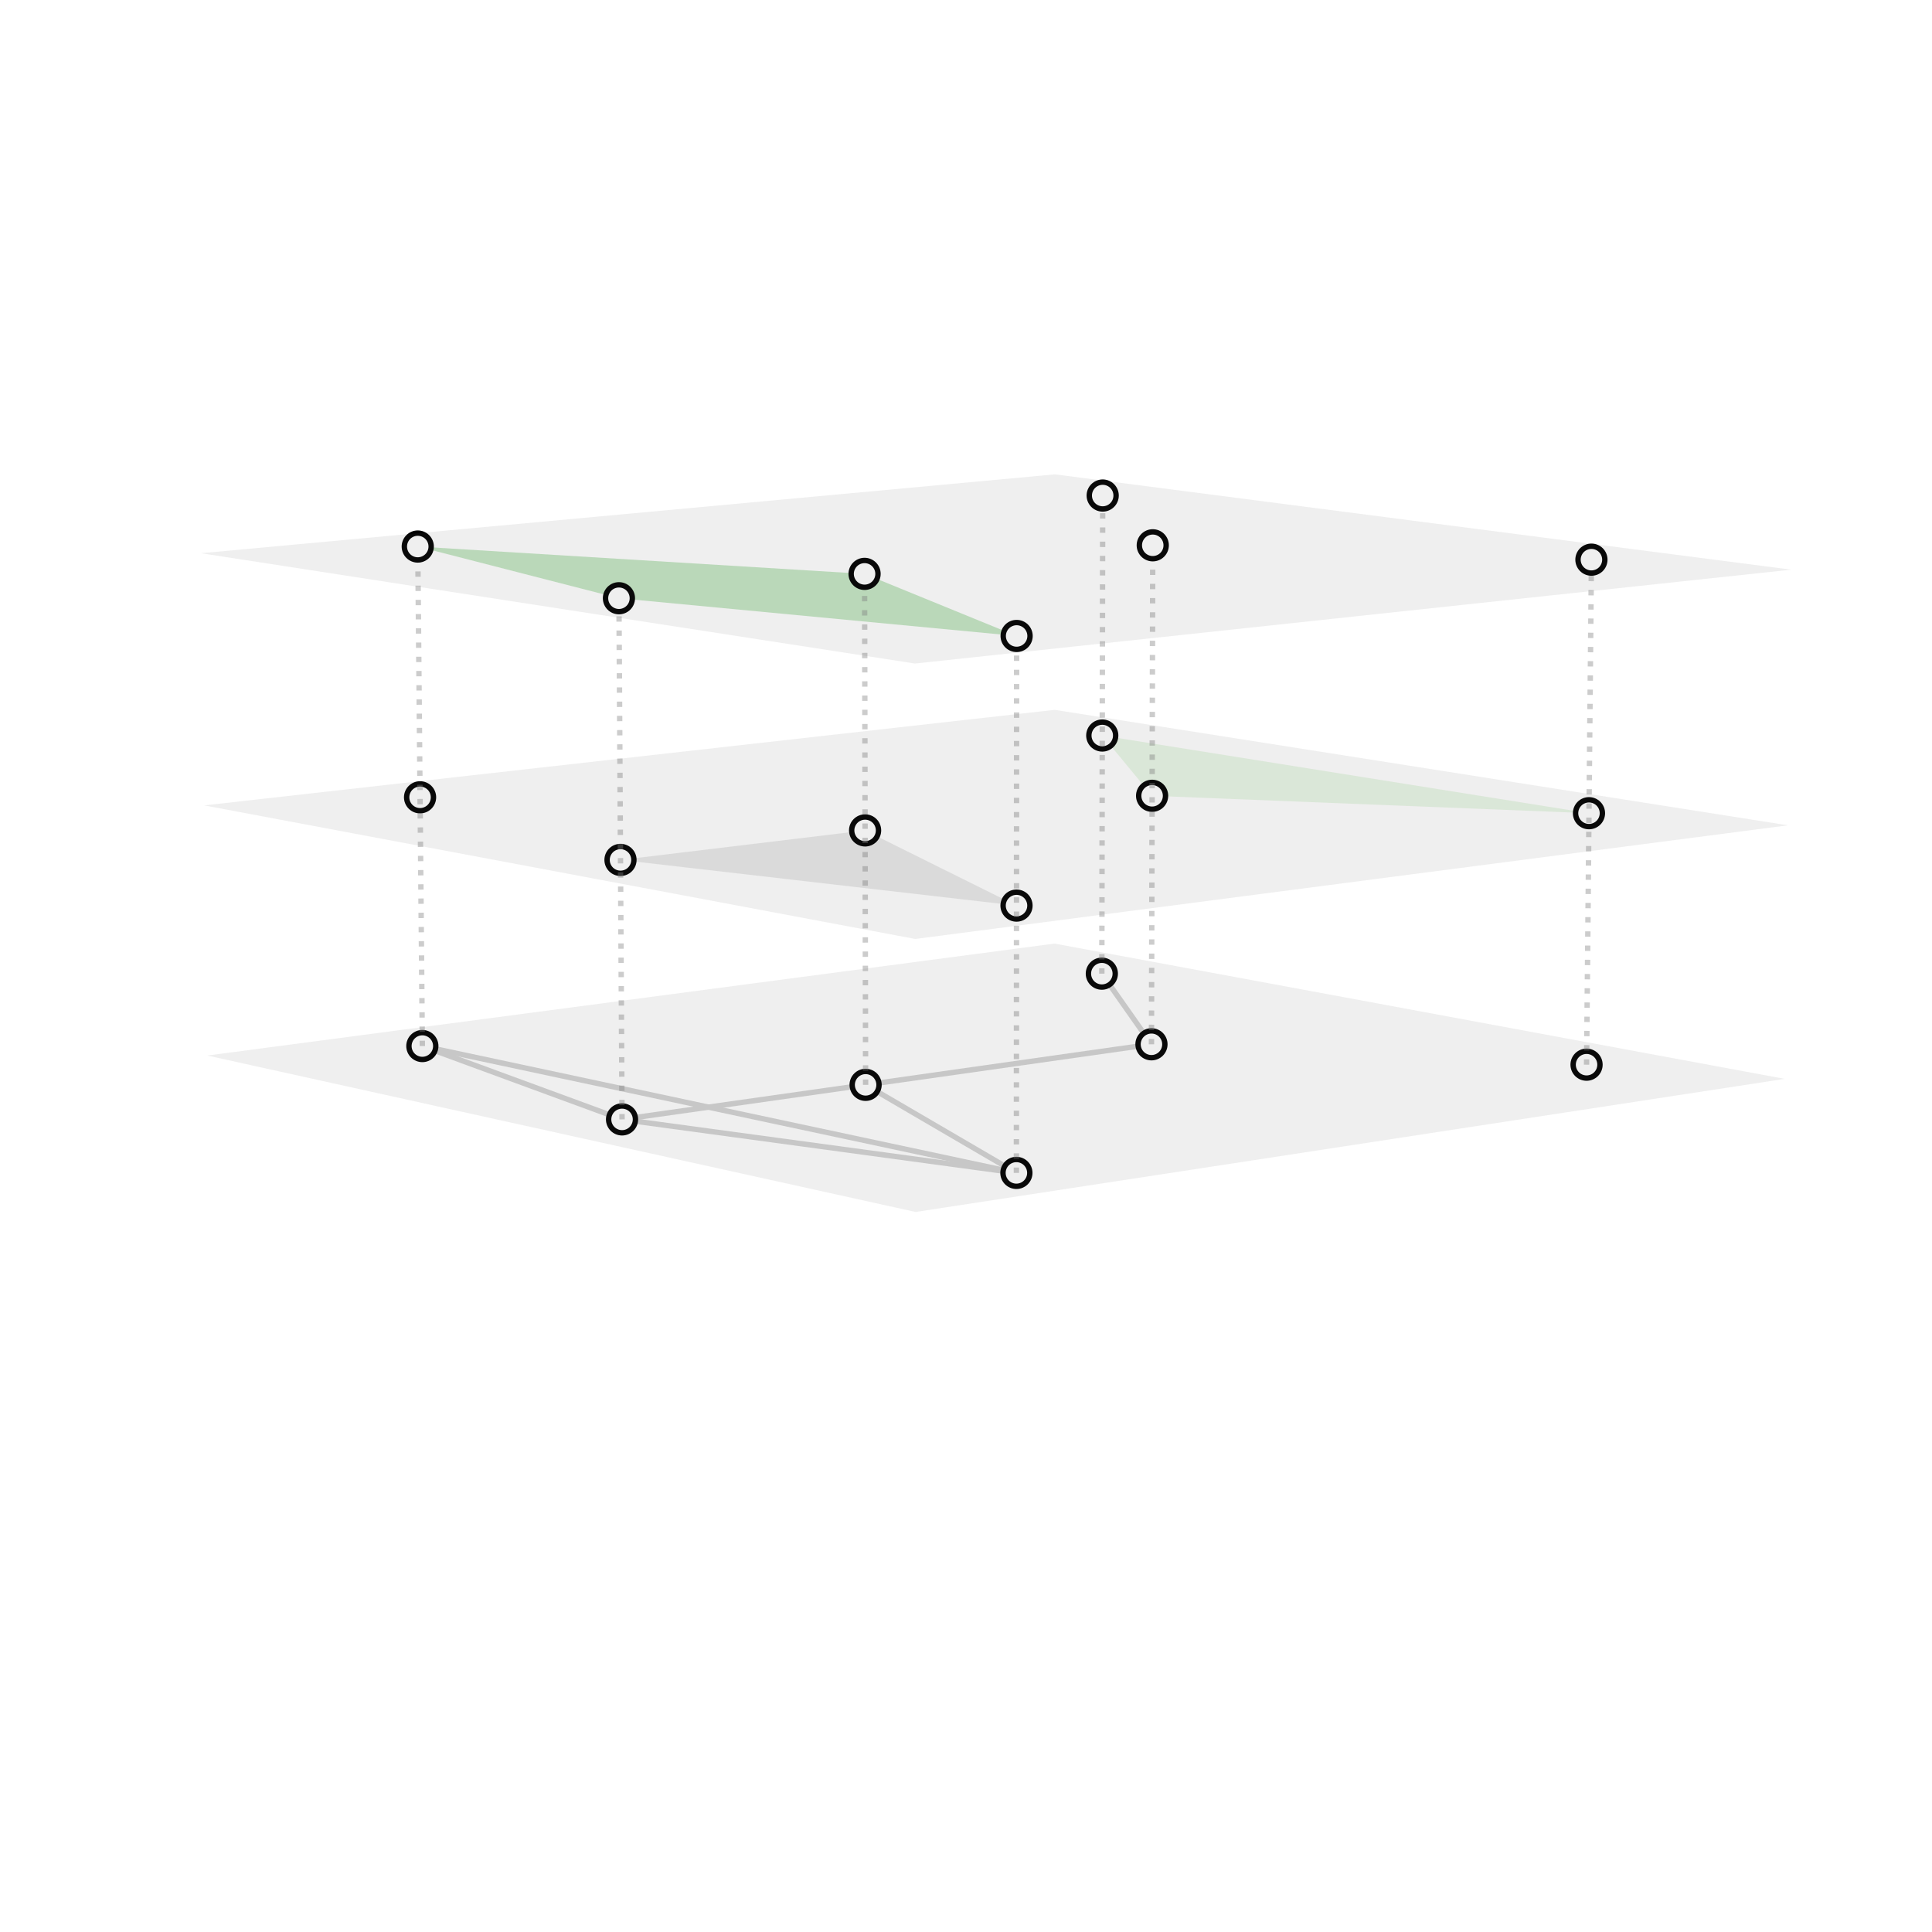 <?xml version="1.0" encoding="utf-8" standalone="no"?>
<!DOCTYPE svg PUBLIC "-//W3C//DTD SVG 1.1//EN"
  "http://www.w3.org/Graphics/SVG/1.1/DTD/svg11.dtd">
<svg xmlns:xlink="http://www.w3.org/1999/xlink" width="360pt" height="360pt" viewBox="0 0 360 360" xmlns="http://www.w3.org/2000/svg" version="1.1">
 <defs>
  <style type="text/css">*{stroke-linejoin: round; stroke-linecap: butt}</style>
 </defs>
 <g id="figure_1">
  <g id="patch_1">
   <path d="M 0 360 
L 360 360 
L 360 0 
L 0 0 
z
" style="fill: #ffffff"/>
  </g>
  <g id="patch_2">
   <path d="M 10.8 349.2 
L 349.2 349.2 
L 349.2 10.8 
L 10.8 10.8 
z
" style="fill: #ffffff"/>
  </g>
  <g id="axes_1">
   <g id="Line3DCollection_1">
    <path d="M 214.558 194.589 
L 205.311 181.428 
" clip-path="url(#p2137c8b5e5)" style="fill: none; stroke: #d3d3d3"/>
   </g>
   <g id="Poly3DCollection_1">
    <path d="M 205.391 137.054 
L 296.084 151.529 
L 214.679 148.285 
z
" clip-path="url(#p2137c8b5e5)" style="fill: #d3eecd; fill-opacity: 0.5"/>
   </g>
   <g id="Line3DCollection_2">
    <path d="M 214.558 194.589 
L 161.294 202.146 
" clip-path="url(#p2137c8b5e5)" style="fill: none; stroke: #d3d3d3"/>
   </g>
   <g id="Line3DCollection_3">
    <path d="M 161.294 202.146 
L 115.909 208.584 
" clip-path="url(#p2137c8b5e5)" style="fill: none; stroke: #d3d3d3"/>
   </g>
   <g id="Line3DCollection_4">
    <path d="M 115.909 208.584 
L 78.699 194.918 
" clip-path="url(#p2137c8b5e5)" style="fill: none; stroke: #d3d3d3"/>
   </g>
   <g id="Line3DCollection_5">
    <path d="M 161.294 202.146 
L 189.391 218.553 
" clip-path="url(#p2137c8b5e5)" style="fill: none; stroke: #d3d3d3"/>
   </g>
   <g id="Line3DCollection_6">
    <path d="M 189.391 218.553 
L 115.909 208.584 
" clip-path="url(#p2137c8b5e5)" style="fill: none; stroke: #d3d3d3"/>
   </g>
   <g id="Line3DCollection_7">
    <path d="M 189.391 218.553 
L 78.699 194.918 
" clip-path="url(#p2137c8b5e5)" style="fill: none; stroke: #d3d3d3"/>
   </g>
   <g id="Path3DCollection_1">
    <path d="M 205.311 183.928 
C 205.974 183.928 206.61 183.664 207.079 183.196 
C 207.548 182.727 207.811 182.091 207.811 181.428 
C 207.811 180.765 207.548 180.129 207.079 179.66 
C 206.61 179.191 205.974 178.928 205.311 178.928 
C 204.648 178.928 204.012 179.191 203.544 179.66 
C 203.075 180.129 202.811 180.765 202.811 181.428 
C 202.811 182.091 203.075 182.727 203.544 183.196 
C 204.012 183.664 204.648 183.928 205.311 183.928 
z
" clip-path="url(#p2137c8b5e5)" style="fill: #ffffff; stroke: #000000"/>
    <path d="M 214.558 197.089 
C 215.221 197.089 215.857 196.825 216.326 196.357 
C 216.795 195.888 217.058 195.252 217.058 194.589 
C 217.058 193.926 216.795 193.29 216.326 192.821 
C 215.857 192.352 215.221 192.089 214.558 192.089 
C 213.895 192.089 213.26 192.352 212.791 192.821 
C 212.322 193.29 212.058 193.926 212.058 194.589 
C 212.058 195.252 212.322 195.888 212.791 196.357 
C 213.26 196.825 213.895 197.089 214.558 197.089 
z
" clip-path="url(#p2137c8b5e5)" style="fill: #ffffff; stroke: #000000"/>
    <path d="M 78.699 197.418 
C 79.362 197.418 79.998 197.154 80.467 196.685 
C 80.935 196.217 81.199 195.581 81.199 194.918 
C 81.199 194.255 80.935 193.619 80.467 193.15 
C 79.998 192.681 79.362 192.418 78.699 192.418 
C 78.036 192.418 77.4 192.681 76.931 193.15 
C 76.462 193.619 76.199 194.255 76.199 194.918 
C 76.199 195.581 76.462 196.217 76.931 196.685 
C 77.4 197.154 78.036 197.418 78.699 197.418 
z
" clip-path="url(#p2137c8b5e5)" style="fill: #ffffff; stroke: #000000"/>
    <path d="M 295.632 200.889 
C 296.295 200.889 296.931 200.625 297.4 200.157 
C 297.869 199.688 298.132 199.052 298.132 198.389 
C 298.132 197.726 297.869 197.09 297.4 196.621 
C 296.931 196.152 296.295 195.889 295.632 195.889 
C 294.969 195.889 294.333 196.152 293.864 196.621 
C 293.396 197.09 293.132 197.726 293.132 198.389 
C 293.132 199.052 293.396 199.688 293.864 200.157 
C 294.333 200.625 294.969 200.889 295.632 200.889 
z
" clip-path="url(#p2137c8b5e5)" style="fill: #ffffff; stroke: #000000"/>
    <path d="M 161.294 204.646 
C 161.957 204.646 162.593 204.382 163.061 203.914 
C 163.53 203.445 163.794 202.809 163.794 202.146 
C 163.794 201.483 163.53 200.847 163.061 200.378 
C 162.593 199.909 161.957 199.646 161.294 199.646 
C 160.631 199.646 159.995 199.909 159.526 200.378 
C 159.057 200.847 158.794 201.483 158.794 202.146 
C 158.794 202.809 159.057 203.445 159.526 203.914 
C 159.995 204.382 160.631 204.646 161.294 204.646 
z
" clip-path="url(#p2137c8b5e5)" style="fill: #ffffff; stroke: #000000"/>
    <path d="M 115.909 211.084 
C 116.572 211.084 117.208 210.82 117.677 210.351 
C 118.146 209.883 118.409 209.247 118.409 208.584 
C 118.409 207.921 118.146 207.285 117.677 206.816 
C 117.208 206.347 116.572 206.084 115.909 206.084 
C 115.246 206.084 114.611 206.347 114.142 206.816 
C 113.673 207.285 113.409 207.921 113.409 208.584 
C 113.409 209.247 113.673 209.883 114.142 210.351 
C 114.611 210.82 115.246 211.084 115.909 211.084 
z
" clip-path="url(#p2137c8b5e5)" style="fill: #ffffff; stroke: #000000"/>
    <path d="M 189.391 221.053 
C 190.054 221.053 190.69 220.79 191.159 220.321 
C 191.628 219.852 191.891 219.216 191.891 218.553 
C 191.891 217.89 191.628 217.254 191.159 216.785 
C 190.69 216.316 190.054 216.053 189.391 216.053 
C 188.728 216.053 188.093 216.316 187.624 216.785 
C 187.155 217.254 186.891 217.89 186.891 218.553 
C 186.891 219.216 187.155 219.852 187.624 220.321 
C 188.093 220.79 188.728 221.053 189.391 221.053 
z
" clip-path="url(#p2137c8b5e5)" style="fill: #ffffff; stroke: #000000"/>
   </g>
   <g id="Poly3DCollection_2">
    <path d="M 161.198 154.736 
L 189.412 168.745 
L 115.621 160.232 
z
" clip-path="url(#p2137c8b5e5)" style="fill: #d3d3d3; fill-opacity: 0.5"/>
   </g>
   <g id="Path3DCollection_2">
    <path d="M 205.391 139.554 
C 206.054 139.554 206.69 139.291 207.159 138.822 
C 207.628 138.353 207.891 137.717 207.891 137.054 
C 207.891 136.391 207.628 135.755 207.159 135.286 
C 206.69 134.817 206.054 134.554 205.391 134.554 
C 204.728 134.554 204.092 134.817 203.623 135.286 
C 203.154 135.755 202.891 136.391 202.891 137.054 
C 202.891 137.717 203.154 138.353 203.623 138.822 
C 204.092 139.291 204.728 139.554 205.391 139.554 
z
" clip-path="url(#p2137c8b5e5)" style="fill: #ffffff; stroke: #000000"/>
    <path d="M 214.679 150.785 
C 215.342 150.785 215.978 150.522 216.447 150.053 
C 216.915 149.584 217.179 148.948 217.179 148.285 
C 217.179 147.622 216.915 146.986 216.447 146.517 
C 215.978 146.049 215.342 145.785 214.679 145.785 
C 214.016 145.785 213.38 146.049 212.911 146.517 
C 212.442 146.986 212.179 147.622 212.179 148.285 
C 212.179 148.948 212.442 149.584 212.911 150.053 
C 213.38 150.522 214.016 150.785 214.679 150.785 
z
" clip-path="url(#p2137c8b5e5)" style="fill: #ffffff; stroke: #000000"/>
    <path d="M 78.273 151.066 
C 78.936 151.066 79.572 150.802 80.041 150.334 
C 80.51 149.865 80.773 149.229 80.773 148.566 
C 80.773 147.903 80.51 147.267 80.041 146.798 
C 79.572 146.329 78.936 146.066 78.273 146.066 
C 77.61 146.066 76.974 146.329 76.506 146.798 
C 76.037 147.267 75.773 147.903 75.773 148.566 
C 75.773 149.229 76.037 149.865 76.506 150.334 
C 76.974 150.802 77.61 151.066 78.273 151.066 
z
" clip-path="url(#p2137c8b5e5)" style="fill: #ffffff; stroke: #000000"/>
    <path d="M 296.084 154.029 
C 296.747 154.029 297.383 153.765 297.851 153.296 
C 298.32 152.828 298.584 152.192 298.584 151.529 
C 298.584 150.866 298.32 150.23 297.851 149.761 
C 297.383 149.292 296.747 149.029 296.084 149.029 
C 295.421 149.029 294.785 149.292 294.316 149.761 
C 293.847 150.23 293.584 150.866 293.584 151.529 
C 293.584 152.192 293.847 152.828 294.316 153.296 
C 294.785 153.765 295.421 154.029 296.084 154.029 
z
" clip-path="url(#p2137c8b5e5)" style="fill: #ffffff; stroke: #000000"/>
    <path d="M 161.198 157.236 
C 161.861 157.236 162.497 156.972 162.966 156.503 
C 163.435 156.035 163.698 155.399 163.698 154.736 
C 163.698 154.073 163.435 153.437 162.966 152.968 
C 162.497 152.499 161.861 152.236 161.198 152.236 
C 160.535 152.236 159.899 152.499 159.43 152.968 
C 158.961 153.437 158.698 154.073 158.698 154.736 
C 158.698 155.399 158.961 156.035 159.43 156.503 
C 159.899 156.972 160.535 157.236 161.198 157.236 
z
" clip-path="url(#p2137c8b5e5)" style="fill: #ffffff; stroke: #000000"/>
    <path d="M 115.621 162.732 
C 116.284 162.732 116.92 162.469 117.389 162 
C 117.858 161.531 118.121 160.895 118.121 160.232 
C 118.121 159.569 117.858 158.933 117.389 158.464 
C 116.92 157.995 116.284 157.732 115.621 157.732 
C 114.958 157.732 114.322 157.995 113.853 158.464 
C 113.385 158.933 113.121 159.569 113.121 160.232 
C 113.121 160.895 113.385 161.531 113.853 162 
C 114.322 162.469 114.958 162.732 115.621 162.732 
z
" clip-path="url(#p2137c8b5e5)" style="fill: #ffffff; stroke: #000000"/>
    <path d="M 189.412 171.245 
C 190.075 171.245 190.711 170.982 191.18 170.513 
C 191.649 170.044 191.912 169.408 191.912 168.745 
C 191.912 168.082 191.649 167.446 191.18 166.977 
C 190.711 166.509 190.075 166.245 189.412 166.245 
C 188.749 166.245 188.113 166.509 187.645 166.977 
C 187.176 167.446 186.912 168.082 186.912 168.745 
C 186.912 169.408 187.176 170.044 187.645 170.513 
C 188.113 170.982 188.749 171.245 189.412 171.245 
z
" clip-path="url(#p2137c8b5e5)" style="fill: #ffffff; stroke: #000000"/>
   </g>
   <g id="Poly3DCollection_3">
    <path d="M 161.101 106.934 
L 189.433 118.504 
L 115.33 111.473 
L 77.844 101.84 
z
" clip-path="url(#p2137c8b5e5)" style="fill: #8ace88; fill-opacity: 0.5"/>
   </g>
   <g id="Line3DCollection_8">
    <path d="M 214.558 194.589 
L 214.8 101.608 
" clip-path="url(#p2137c8b5e5)" style="fill: none; stroke-dasharray: 1,1.65; stroke-dashoffset: 0; stroke: #808080; stroke-opacity: 0.4"/>
    <path d="M 205.311 181.428 
L 205.471 92.338 
" clip-path="url(#p2137c8b5e5)" style="fill: none; stroke-dasharray: 1,1.65; stroke-dashoffset: 0; stroke: #808080; stroke-opacity: 0.4"/>
    <path d="M 295.632 198.389 
L 296.539 104.286 
" clip-path="url(#p2137c8b5e5)" style="fill: none; stroke-dasharray: 1,1.65; stroke-dashoffset: 0; stroke: #808080; stroke-opacity: 0.4"/>
    <path d="M 161.294 202.146 
L 161.101 106.934 
" clip-path="url(#p2137c8b5e5)" style="fill: none; stroke-dasharray: 1,1.65; stroke-dashoffset: 0; stroke: #808080; stroke-opacity: 0.4"/>
    <path d="M 189.391 218.553 
L 189.433 118.504 
" clip-path="url(#p2137c8b5e5)" style="fill: none; stroke-dasharray: 1,1.65; stroke-dashoffset: 0; stroke: #808080; stroke-opacity: 0.4"/>
    <path d="M 115.909 208.584 
L 115.33 111.473 
" clip-path="url(#p2137c8b5e5)" style="fill: none; stroke-dasharray: 1,1.65; stroke-dashoffset: 0; stroke: #808080; stroke-opacity: 0.4"/>
    <path d="M 78.699 194.918 
L 77.844 101.84 
" clip-path="url(#p2137c8b5e5)" style="fill: none; stroke-dasharray: 1,1.65; stroke-dashoffset: 0; stroke: #808080; stroke-opacity: 0.4"/>
   </g>
   <g id="Path3DCollection_3">
    <path d="M 205.471 94.838 
C 206.134 94.838 206.77 94.574 207.239 94.106 
C 207.708 93.637 207.971 93.001 207.971 92.338 
C 207.971 91.675 207.708 91.039 207.239 90.57 
C 206.77 90.101 206.134 89.838 205.471 89.838 
C 204.808 89.838 204.172 90.101 203.704 90.57 
C 203.235 91.039 202.971 91.675 202.971 92.338 
C 202.971 93.001 203.235 93.637 203.704 94.106 
C 204.172 94.574 204.808 94.838 205.471 94.838 
z
" clip-path="url(#p2137c8b5e5)" style="fill: #ffffff; stroke: #000000"/>
    <path d="M 214.8 104.108 
C 215.463 104.108 216.099 103.845 216.568 103.376 
C 217.037 102.907 217.3 102.271 217.3 101.608 
C 217.3 100.945 217.037 100.309 216.568 99.84 
C 216.099 99.372 215.463 99.108 214.8 99.108 
C 214.137 99.108 213.501 99.372 213.033 99.84 
C 212.564 100.309 212.3 100.945 212.3 101.608 
C 212.3 102.271 212.564 102.907 213.033 103.376 
C 213.501 103.845 214.137 104.108 214.8 104.108 
z
" clip-path="url(#p2137c8b5e5)" style="fill: #ffffff; stroke: #000000"/>
    <path d="M 77.844 104.34 
C 78.507 104.34 79.143 104.076 79.612 103.607 
C 80.081 103.139 80.344 102.503 80.344 101.84 
C 80.344 101.177 80.081 100.541 79.612 100.072 
C 79.143 99.603 78.507 99.34 77.844 99.34 
C 77.181 99.34 76.545 99.603 76.076 100.072 
C 75.608 100.541 75.344 101.177 75.344 101.84 
C 75.344 102.503 75.608 103.139 76.076 103.607 
C 76.545 104.076 77.181 104.34 77.844 104.34 
z
" clip-path="url(#p2137c8b5e5)" style="fill: #ffffff; stroke: #000000"/>
    <path d="M 296.539 106.786 
C 297.202 106.786 297.838 106.522 298.307 106.054 
C 298.775 105.585 299.039 104.949 299.039 104.286 
C 299.039 103.623 298.775 102.987 298.307 102.518 
C 297.838 102.049 297.202 101.786 296.539 101.786 
C 295.876 101.786 295.24 102.049 294.771 102.518 
C 294.302 102.987 294.039 103.623 294.039 104.286 
C 294.039 104.949 294.302 105.585 294.771 106.054 
C 295.24 106.522 295.876 106.786 296.539 106.786 
z
" clip-path="url(#p2137c8b5e5)" style="fill: #ffffff; stroke: #000000"/>
    <path d="M 161.101 109.434 
C 161.764 109.434 162.4 109.17 162.869 108.702 
C 163.338 108.233 163.601 107.597 163.601 106.934 
C 163.601 106.271 163.338 105.635 162.869 105.166 
C 162.4 104.697 161.764 104.434 161.101 104.434 
C 160.438 104.434 159.802 104.697 159.334 105.166 
C 158.865 105.635 158.601 106.271 158.601 106.934 
C 158.601 107.597 158.865 108.233 159.334 108.702 
C 159.802 109.17 160.438 109.434 161.101 109.434 
z
" clip-path="url(#p2137c8b5e5)" style="fill: #ffffff; stroke: #000000"/>
    <path d="M 115.33 113.973 
C 115.993 113.973 116.629 113.709 117.098 113.24 
C 117.567 112.771 117.83 112.136 117.83 111.473 
C 117.83 110.81 117.567 110.174 117.098 109.705 
C 116.629 109.236 115.993 108.973 115.33 108.973 
C 114.667 108.973 114.031 109.236 113.563 109.705 
C 113.094 110.174 112.83 110.81 112.83 111.473 
C 112.83 112.136 113.094 112.771 113.563 113.24 
C 114.031 113.709 114.667 113.973 115.33 113.973 
z
" clip-path="url(#p2137c8b5e5)" style="fill: #ffffff; stroke: #000000"/>
    <path d="M 189.433 121.004 
C 190.096 121.004 190.732 120.741 191.201 120.272 
C 191.67 119.803 191.933 119.167 191.933 118.504 
C 191.933 117.841 191.67 117.205 191.201 116.736 
C 190.732 116.267 190.096 116.004 189.433 116.004 
C 188.77 116.004 188.134 116.267 187.666 116.736 
C 187.197 117.205 186.933 117.841 186.933 118.504 
C 186.933 119.167 187.197 119.803 187.666 120.272 
C 188.134 120.741 188.77 121.004 189.433 121.004 
z
" clip-path="url(#p2137c8b5e5)" style="fill: #ffffff; stroke: #000000"/>
   </g>
   <g id="Poly3DCollection_4">
    <path d="M 196.485 175.822 
L 38.626 196.684 
L 170.607 225.832 
L 332.56 201.032 
z
" clip-path="url(#p2137c8b5e5)" style="fill: #626262; fill-opacity: 0.1"/>
   </g>
   <g id="Poly3DCollection_5">
    <path d="M 196.53 132.271 
L 38.036 150.073 
L 170.546 174.962 
L 333.167 153.785 
z
" clip-path="url(#p2137c8b5e5)" style="fill: #626262; fill-opacity: 0.1"/>
   </g>
   <g id="Poly3DCollection_6">
    <path d="M 196.575 88.391 
L 37.441 103.084 
L 170.483 123.64 
L 333.779 106.149 
z
" clip-path="url(#p2137c8b5e5)" style="fill: #626262; fill-opacity: 0.1"/>
   </g>
  </g>
 </g>
 <defs>
  <clipPath id="p2137c8b5e5">
   <rect x="10.8" y="10.8" width="338.4" height="338.4"/>
  </clipPath>
 </defs>
</svg>
